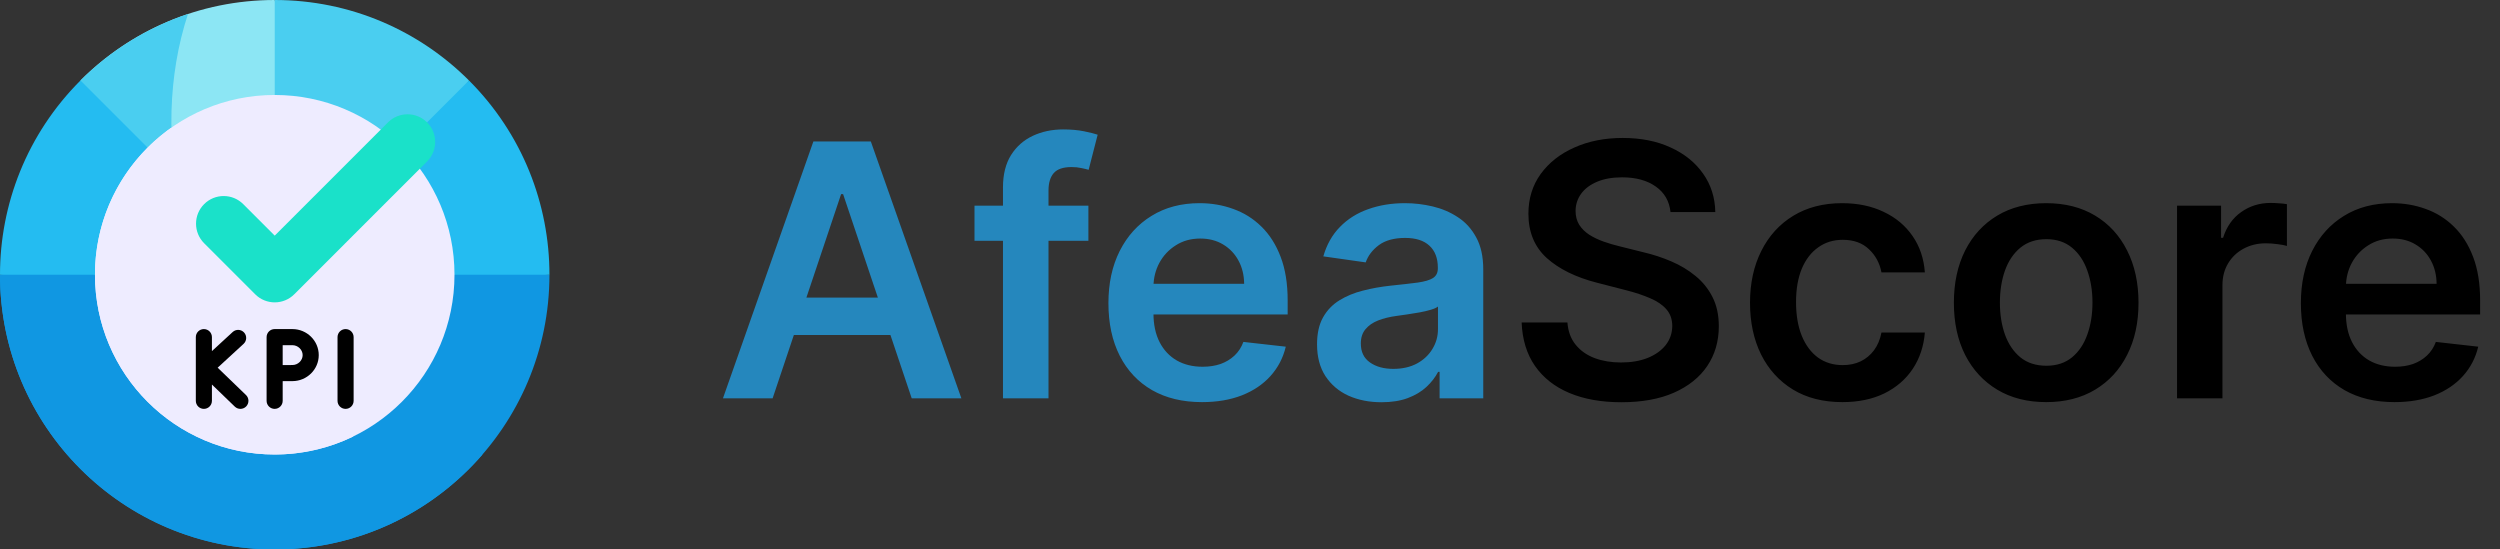 <svg width="182" height="40" viewBox="0 0 182 40" fill="none" xmlns="http://www.w3.org/2000/svg">
<rect x="0" y="0" width="182" height="40" fill="#333333" stroke="none"/>
<g clip-path="url(#clip0_7_24)">
<path d="M0 20C0 31.046 8.954 40 20 40C31.046 40 40 31.046 40 20L19.994 16.713L0 20Z" fill="#1097E2"/>
<path d="M35.132 33.078C24.569 34.369 16.919 26.959 13.899 17.715L0 20C0 31.046 8.954 40 20 40C26.046 40 31.465 37.317 35.132 33.078Z" fill="#1097E2"/>
<path d="M20 20L21.703 9.527L20 0C14.477 0 9.477 2.239 5.858 5.858L10.835 13.663L20 20Z" fill="#8CE6F4"/>
<path d="M5.858 5.858L10.835 13.663L13.229 15.318C12.122 10.578 12.204 5.527 13.685 1.018C10.702 2.01 8.031 3.685 5.858 5.858Z" fill="#4ACEF0"/>
<path d="M20 20L5.858 5.858C1.953 9.763 0 14.882 0 20H20Z" fill="#24BCF1"/>
<path d="M20 20V0C25.523 0 30.523 2.239 34.142 5.858L29.479 13.367L20 20Z" fill="#4ACEF0"/>
<path d="M20 20L34.142 5.858C38.047 9.763 40 14.882 40 20H20Z" fill="#24BCF1"/>
<path d="M20 33.087C27.227 33.087 33.087 27.227 33.087 20C33.087 12.773 27.227 6.914 20 6.914C12.773 6.914 6.914 12.773 6.914 20C6.914 27.227 12.773 33.087 20 33.087Z" fill="#EEECFF"/>
<path d="M20 33.087C22.051 33.087 23.991 32.614 25.72 31.773C17.56 28.217 12.633 18.67 12.48 9.29C9.114 11.658 6.914 15.572 6.914 20C6.914 27.227 12.773 33.087 20 33.087Z" fill="#EEECFF"/>
<path d="M17.908 28.758L15.845 26.768L17.733 25.033C17.971 24.814 17.987 24.443 17.768 24.205C17.549 23.967 17.178 23.951 16.94 24.17L15.428 25.56V24.543C15.428 24.219 15.166 23.957 14.842 23.957C14.518 23.957 14.256 24.219 14.256 24.543V29.18C14.256 29.503 14.518 29.766 14.842 29.766C15.166 29.766 15.428 29.503 15.428 29.18V27.994L17.094 29.602C17.208 29.711 17.354 29.766 17.501 29.766C17.654 29.766 17.808 29.706 17.923 29.587C18.147 29.354 18.141 28.983 17.908 28.758Z" fill="black"/>
<path d="M25.158 29.766C24.834 29.766 24.572 29.503 24.572 29.18V24.543C24.572 24.219 24.834 23.957 25.158 23.957C25.482 23.957 25.744 24.219 25.744 24.543V29.18C25.744 29.504 25.482 29.766 25.158 29.766Z" fill="black"/>
<path d="M21.285 23.957H19.994C19.67 23.957 19.408 24.219 19.408 24.543V29.18C19.408 29.503 19.67 29.766 19.994 29.766C20.317 29.766 20.579 29.503 20.579 29.18V27.749C20.838 27.747 21.12 27.746 21.285 27.746C22.343 27.746 23.205 26.896 23.205 25.852C23.205 24.807 22.343 23.957 21.285 23.957ZM21.285 26.574C21.12 26.574 20.838 26.575 20.579 26.577V25.129H21.285C21.69 25.129 22.033 25.46 22.033 25.852C22.033 26.243 21.69 26.574 21.285 26.574Z" fill="black"/>
<path d="M18.577 21.423L14.861 17.707C14.075 16.921 14.075 15.647 14.861 14.861C15.647 14.075 16.921 14.075 17.707 14.861L20 17.154L28.245 8.909C29.031 8.124 30.305 8.124 31.091 8.909C31.877 9.695 31.877 10.969 31.091 11.755L21.423 21.423C20.637 22.209 19.363 22.209 18.577 21.423Z" fill="#1AE1C9"/>
</g>
<path d="M56.246 29H52.63L59.214 10.299H63.396L69.989 29H66.373L61.378 14.134H61.232L56.246 29ZM56.365 21.667H66.227V24.389H56.365V21.667ZM79.235 14.974V17.531H70.943V14.974H79.235ZM73.016 29V13.65C73.016 12.706 73.211 11.921 73.6 11.294C73.996 10.667 74.526 10.198 75.189 9.888C75.853 9.577 76.59 9.422 77.399 9.422C77.972 9.422 78.48 9.468 78.924 9.559C79.369 9.65 79.697 9.733 79.91 9.806L79.253 12.362C79.113 12.32 78.936 12.277 78.723 12.235C78.51 12.186 78.273 12.162 78.011 12.162C77.396 12.162 76.961 12.311 76.705 12.609C76.456 12.901 76.331 13.321 76.331 13.869V29H73.016ZM87.505 29.274C86.099 29.274 84.885 28.982 83.862 28.397C82.845 27.807 82.063 26.973 81.515 25.895C80.967 24.812 80.693 23.536 80.693 22.069C80.693 20.626 80.967 19.36 81.515 18.27C82.069 17.175 82.842 16.322 83.835 15.714C84.827 15.099 85.993 14.791 87.332 14.791C88.197 14.791 89.012 14.931 89.779 15.211C90.552 15.485 91.234 15.912 91.825 16.49C92.421 17.068 92.89 17.805 93.231 18.7C93.572 19.588 93.742 20.648 93.742 21.877V22.891H82.246V20.663H90.574C90.568 20.03 90.431 19.467 90.163 18.974C89.895 18.474 89.52 18.082 89.04 17.796C88.565 17.509 88.011 17.366 87.378 17.366C86.702 17.366 86.108 17.531 85.597 17.86C85.086 18.182 84.687 18.608 84.401 19.138C84.121 19.662 83.978 20.237 83.972 20.864V22.809C83.972 23.625 84.121 24.325 84.419 24.909C84.717 25.487 85.134 25.932 85.67 26.242C86.206 26.547 86.833 26.699 87.551 26.699C88.032 26.699 88.467 26.632 88.857 26.498C89.247 26.358 89.585 26.154 89.871 25.886C90.157 25.618 90.373 25.287 90.519 24.891L93.605 25.238C93.411 26.054 93.039 26.766 92.491 27.375C91.95 27.977 91.255 28.446 90.409 28.781C89.563 29.11 88.595 29.274 87.505 29.274ZM100.575 29.283C99.686 29.283 98.886 29.125 98.173 28.808C97.467 28.486 96.907 28.011 96.493 27.384C96.085 26.757 95.881 25.984 95.881 25.064C95.881 24.273 96.028 23.619 96.32 23.101C96.612 22.584 97.011 22.17 97.516 21.859C98.021 21.549 98.59 21.314 99.224 21.156C99.863 20.992 100.523 20.873 101.205 20.8C102.027 20.715 102.693 20.639 103.205 20.572C103.716 20.499 104.088 20.389 104.319 20.243C104.556 20.091 104.675 19.856 104.675 19.54V19.485C104.675 18.797 104.471 18.264 104.063 17.887C103.655 17.509 103.068 17.321 102.301 17.321C101.491 17.321 100.849 17.497 100.374 17.85C99.905 18.203 99.589 18.62 99.424 19.102L96.338 18.663C96.582 17.811 96.983 17.099 97.543 16.526C98.103 15.948 98.788 15.516 99.598 15.23C100.408 14.938 101.302 14.791 102.283 14.791C102.958 14.791 103.631 14.87 104.301 15.029C104.97 15.187 105.582 15.449 106.136 15.814C106.69 16.173 107.134 16.663 107.469 17.284C107.81 17.905 107.981 18.681 107.981 19.613V29H104.803V27.073H104.693C104.492 27.463 104.209 27.828 103.844 28.169C103.485 28.504 103.031 28.775 102.483 28.982C101.942 29.183 101.306 29.283 100.575 29.283ZM101.433 26.854C102.097 26.854 102.672 26.723 103.159 26.461C103.646 26.194 104.021 25.84 104.282 25.402C104.55 24.964 104.684 24.486 104.684 23.968V22.316C104.581 22.401 104.404 22.48 104.155 22.553C103.911 22.626 103.637 22.69 103.333 22.745C103.028 22.8 102.727 22.848 102.429 22.891C102.13 22.934 101.872 22.97 101.652 23.001C101.159 23.068 100.718 23.177 100.328 23.329C99.939 23.482 99.631 23.695 99.406 23.968C99.181 24.236 99.068 24.583 99.068 25.009C99.068 25.618 99.29 26.078 99.735 26.388C100.179 26.699 100.745 26.854 101.433 26.854Z" fill="#2587BD"/>
<path d="M121.614 15.44C121.529 14.642 121.17 14.021 120.536 13.577C119.909 13.133 119.094 12.91 118.089 12.91C117.383 12.91 116.777 13.017 116.272 13.23C115.767 13.443 115.38 13.732 115.112 14.097C114.844 14.463 114.707 14.88 114.701 15.348C114.701 15.738 114.79 16.076 114.966 16.362C115.149 16.648 115.395 16.892 115.706 17.093C116.016 17.287 116.36 17.452 116.738 17.586C117.115 17.72 117.496 17.832 117.879 17.924L119.632 18.362C120.339 18.526 121.017 18.748 121.669 19.028C122.326 19.308 122.914 19.662 123.431 20.088C123.955 20.514 124.369 21.028 124.673 21.631C124.977 22.234 125.13 22.94 125.13 23.749C125.13 24.845 124.85 25.81 124.289 26.644C123.729 27.472 122.92 28.12 121.86 28.589C120.807 29.052 119.532 29.283 118.034 29.283C116.579 29.283 115.316 29.058 114.245 28.607C113.179 28.157 112.345 27.499 111.743 26.635C111.146 25.77 110.824 24.717 110.775 23.475H114.108C114.157 24.127 114.357 24.669 114.711 25.101C115.064 25.533 115.523 25.856 116.089 26.069C116.662 26.282 117.301 26.388 118.007 26.388C118.744 26.388 119.389 26.279 119.943 26.06C120.503 25.834 120.941 25.524 121.258 25.128C121.574 24.727 121.736 24.258 121.742 23.722C121.736 23.235 121.593 22.833 121.313 22.517C121.033 22.194 120.64 21.926 120.135 21.713C119.635 21.494 119.051 21.299 118.381 21.129L116.254 20.581C114.714 20.185 113.496 19.585 112.601 18.782C111.712 17.972 111.268 16.898 111.268 15.558C111.268 14.457 111.566 13.492 112.163 12.664C112.766 11.836 113.584 11.194 114.619 10.737C115.654 10.274 116.826 10.043 118.135 10.043C119.462 10.043 120.625 10.274 121.623 10.737C122.628 11.194 123.416 11.83 123.988 12.646C124.56 13.455 124.856 14.387 124.874 15.44H121.614ZM134.122 29.274C132.722 29.274 131.519 28.966 130.515 28.352C129.516 27.737 128.746 26.888 128.205 25.804C127.669 24.714 127.401 23.46 127.401 22.042C127.401 20.617 127.675 19.36 128.223 18.27C128.771 17.175 129.544 16.322 130.542 15.714C131.547 15.099 132.734 14.791 134.104 14.791C135.242 14.791 136.249 15.001 137.126 15.421C138.009 15.835 138.712 16.423 139.235 17.184C139.759 17.939 140.057 18.821 140.13 19.832H136.971C136.843 19.156 136.539 18.593 136.058 18.143C135.583 17.686 134.947 17.458 134.149 17.458C133.473 17.458 132.88 17.64 132.369 18.006C131.857 18.365 131.458 18.882 131.172 19.558C130.892 20.234 130.752 21.043 130.752 21.987C130.752 22.943 130.892 23.765 131.172 24.453C131.452 25.134 131.845 25.661 132.35 26.032C132.862 26.398 133.461 26.58 134.149 26.58C134.636 26.58 135.071 26.489 135.455 26.306C135.845 26.117 136.17 25.847 136.432 25.494C136.694 25.14 136.873 24.711 136.971 24.206H140.13C140.051 25.198 139.759 26.078 139.254 26.845C138.748 27.606 138.061 28.203 137.19 28.635C136.319 29.061 135.297 29.274 134.122 29.274ZM148.963 29.274C147.593 29.274 146.406 28.973 145.401 28.37C144.397 27.767 143.618 26.924 143.064 25.84C142.516 24.757 142.242 23.491 142.242 22.042C142.242 20.593 142.516 19.324 143.064 18.234C143.618 17.144 144.397 16.298 145.401 15.695C146.406 15.093 147.593 14.791 148.963 14.791C150.332 14.791 151.52 15.093 152.524 15.695C153.529 16.298 154.305 17.144 154.853 18.234C155.407 19.324 155.684 20.593 155.684 22.042C155.684 23.491 155.407 24.757 154.853 25.84C154.305 26.924 153.529 27.767 152.524 28.37C151.52 28.973 150.332 29.274 148.963 29.274ZM148.981 26.626C149.724 26.626 150.345 26.422 150.844 26.014C151.343 25.6 151.714 25.046 151.958 24.352C152.207 23.658 152.332 22.885 152.332 22.033C152.332 21.174 152.207 20.398 151.958 19.704C151.714 19.004 151.343 18.447 150.844 18.033C150.345 17.619 149.724 17.412 148.981 17.412C148.22 17.412 147.587 17.619 147.082 18.033C146.582 18.447 146.208 19.004 145.959 19.704C145.715 20.398 145.593 21.174 145.593 22.033C145.593 22.885 145.715 23.658 145.959 24.352C146.208 25.046 146.582 25.6 147.082 26.014C147.587 26.422 148.22 26.626 148.981 26.626ZM158.489 29V14.974H161.694V17.312H161.84C162.096 16.502 162.534 15.878 163.155 15.44C163.782 14.995 164.498 14.773 165.301 14.773C165.484 14.773 165.688 14.782 165.913 14.8C166.144 14.813 166.336 14.834 166.488 14.864V17.905C166.348 17.857 166.126 17.814 165.822 17.777C165.523 17.735 165.234 17.713 164.954 17.713C164.352 17.713 163.81 17.844 163.329 18.106C162.854 18.362 162.48 18.718 162.206 19.174C161.932 19.631 161.795 20.158 161.795 20.754V29H158.489ZM174.316 29.274C172.91 29.274 171.696 28.982 170.673 28.397C169.656 27.807 168.874 26.973 168.326 25.895C167.778 24.812 167.504 23.536 167.504 22.069C167.504 20.626 167.778 19.36 168.326 18.27C168.88 17.175 169.653 16.322 170.645 15.714C171.638 15.099 172.804 14.791 174.143 14.791C175.007 14.791 175.823 14.931 176.59 15.211C177.363 15.485 178.045 15.912 178.636 16.49C179.232 17.068 179.701 17.805 180.042 18.7C180.383 19.588 180.553 20.648 180.553 21.877V22.891H169.057V20.663H177.385C177.378 20.03 177.241 19.467 176.974 18.974C176.706 18.474 176.331 18.082 175.85 17.796C175.376 17.509 174.822 17.366 174.189 17.366C173.513 17.366 172.919 17.531 172.408 17.86C171.897 18.182 171.498 18.608 171.212 19.138C170.932 19.662 170.789 20.237 170.782 20.864V22.809C170.782 23.625 170.932 24.325 171.23 24.909C171.528 25.487 171.945 25.932 172.481 26.242C173.017 26.547 173.644 26.699 174.362 26.699C174.843 26.699 175.278 26.632 175.668 26.498C176.057 26.358 176.395 26.154 176.681 25.886C176.968 25.618 177.184 25.287 177.33 24.891L180.416 25.238C180.221 26.054 179.85 26.766 179.302 27.375C178.76 27.977 178.066 28.446 177.22 28.781C176.374 29.11 175.406 29.274 174.316 29.274Z" fill="black"/>
<defs>
<clipPath id="clip0_7_24">
<rect width="40" height="40" fill="white"/>
</clipPath>
</defs>
</svg>
